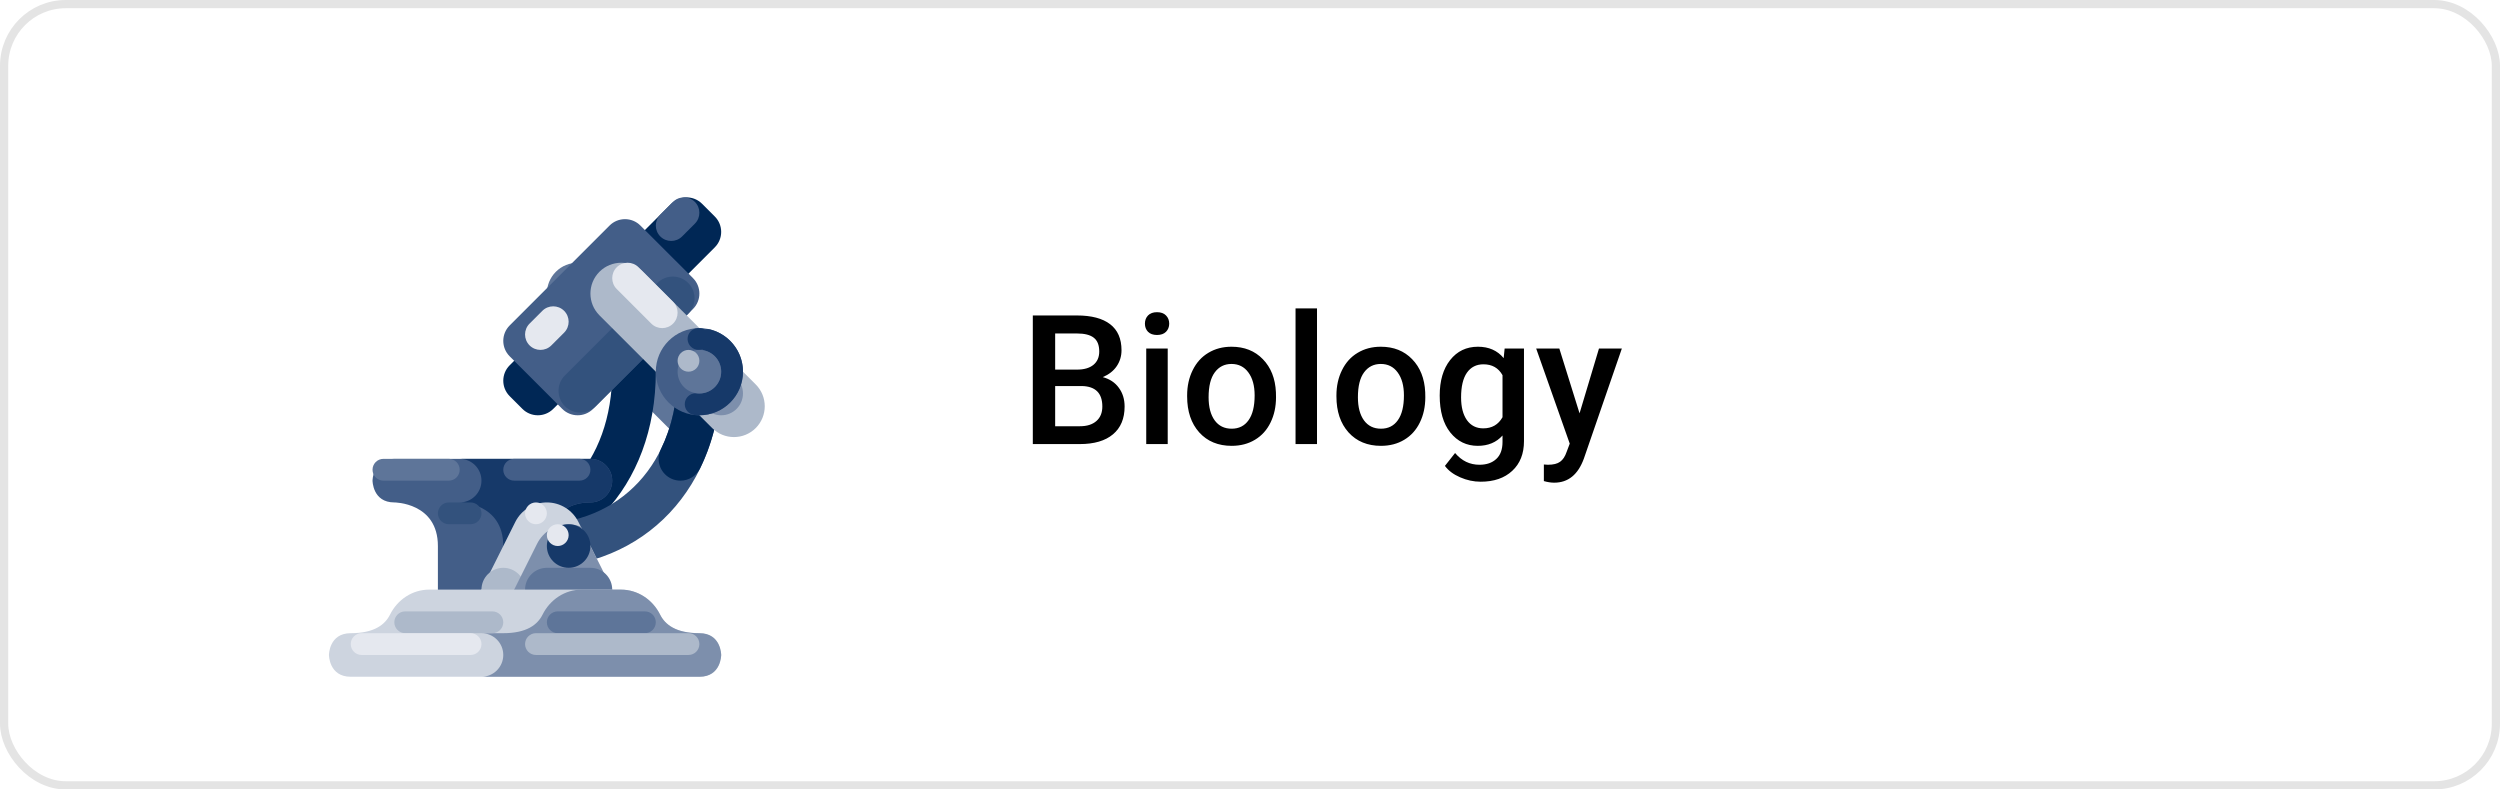 <svg width="152" height="48" viewBox="0 0 152 48" fill="none" xmlns="http://www.w3.org/2000/svg">
<rect x="0.25" y="0.25" width="151.5" height="47.5" rx="3.75" stroke="#E4E4E4" stroke-width="0.5"/>
<path d="M62.795 27V19.18H65.475C66.359 19.18 67.033 19.357 67.495 19.711C67.957 20.066 68.188 20.594 68.188 21.296C68.188 21.654 68.091 21.976 67.897 22.263C67.704 22.549 67.421 22.771 67.049 22.929C67.471 23.043 67.797 23.26 68.026 23.579C68.259 23.894 68.376 24.273 68.376 24.717C68.376 25.451 68.139 26.015 67.666 26.409C67.197 26.803 66.524 27 65.647 27H62.795ZM64.154 23.471V25.915H65.663C66.089 25.915 66.422 25.809 66.662 25.598C66.902 25.387 67.022 25.093 67.022 24.717C67.022 23.904 66.607 23.489 65.776 23.471H64.154ZM64.154 22.472H65.486C65.908 22.472 66.238 22.377 66.474 22.188C66.714 21.994 66.834 21.722 66.834 21.371C66.834 20.984 66.723 20.705 66.501 20.533C66.283 20.361 65.941 20.275 65.475 20.275H64.154V22.472ZM70.997 27H69.691V21.189H70.997V27ZM69.611 19.679C69.611 19.479 69.674 19.312 69.799 19.18C69.928 19.047 70.11 18.981 70.347 18.981C70.583 18.981 70.766 19.047 70.894 19.18C71.023 19.312 71.088 19.479 71.088 19.679C71.088 19.876 71.023 20.041 70.894 20.173C70.766 20.302 70.583 20.367 70.347 20.367C70.11 20.367 69.928 20.302 69.799 20.173C69.674 20.041 69.611 19.876 69.611 19.679ZM72.178 24.041C72.178 23.471 72.291 22.959 72.517 22.504C72.742 22.046 73.059 21.695 73.467 21.452C73.876 21.205 74.345 21.081 74.874 21.081C75.659 21.081 76.294 21.334 76.781 21.838C77.272 22.343 77.537 23.013 77.576 23.847L77.582 24.153C77.582 24.726 77.471 25.238 77.249 25.689C77.03 26.141 76.715 26.49 76.303 26.737C75.895 26.984 75.422 27.107 74.885 27.107C74.065 27.107 73.408 26.835 72.914 26.291C72.424 25.743 72.178 25.015 72.178 24.105V24.041ZM73.483 24.153C73.483 24.751 73.607 25.22 73.854 25.561C74.101 25.897 74.445 26.065 74.885 26.065C75.326 26.065 75.668 25.894 75.911 25.55C76.158 25.206 76.282 24.703 76.282 24.041C76.282 23.453 76.155 22.988 75.9 22.644C75.65 22.3 75.308 22.128 74.874 22.128C74.448 22.128 74.11 22.299 73.859 22.639C73.609 22.975 73.483 23.48 73.483 24.153ZM80.074 27H78.769V18.75H80.074V27ZM81.255 24.041C81.255 23.471 81.368 22.959 81.594 22.504C81.819 22.046 82.136 21.695 82.544 21.452C82.953 21.205 83.422 21.081 83.952 21.081C84.736 21.081 85.371 21.334 85.858 21.838C86.349 22.343 86.614 23.013 86.653 23.847L86.659 24.153C86.659 24.726 86.548 25.238 86.326 25.689C86.107 26.141 85.792 26.49 85.38 26.737C84.972 26.984 84.499 27.107 83.962 27.107C83.142 27.107 82.485 26.835 81.991 26.291C81.501 25.743 81.255 25.015 81.255 24.105V24.041ZM82.561 24.153C82.561 24.751 82.684 25.22 82.931 25.561C83.178 25.897 83.522 26.065 83.962 26.065C84.403 26.065 84.745 25.894 84.988 25.55C85.235 25.206 85.359 24.703 85.359 24.041C85.359 23.453 85.232 22.988 84.978 22.644C84.727 22.3 84.385 22.128 83.952 22.128C83.526 22.128 83.187 22.299 82.936 22.639C82.686 22.975 82.561 23.48 82.561 24.153ZM87.534 24.051C87.534 23.149 87.745 22.429 88.168 21.892C88.594 21.351 89.158 21.081 89.86 21.081C90.522 21.081 91.043 21.312 91.423 21.774L91.482 21.189H92.658V26.823C92.658 27.585 92.42 28.187 91.944 28.627C91.471 29.068 90.832 29.288 90.026 29.288C89.6 29.288 89.183 29.199 88.775 29.02C88.37 28.844 88.062 28.613 87.851 28.327L88.469 27.543C88.87 28.019 89.364 28.257 89.951 28.257C90.384 28.257 90.726 28.139 90.977 27.902C91.228 27.67 91.353 27.326 91.353 26.871V26.479C90.977 26.898 90.476 27.107 89.849 27.107C89.169 27.107 88.612 26.837 88.179 26.296C87.749 25.756 87.534 25.007 87.534 24.051ZM88.834 24.164C88.834 24.748 88.952 25.208 89.189 25.544C89.428 25.877 89.76 26.044 90.182 26.044C90.709 26.044 91.099 25.818 91.353 25.367V22.811C91.106 22.37 90.719 22.15 90.193 22.15C89.763 22.15 89.428 22.32 89.189 22.66C88.952 23 88.834 23.502 88.834 24.164ZM96.037 25.131L97.218 21.189H98.609L96.3 27.881C95.945 28.858 95.344 29.347 94.495 29.347C94.305 29.347 94.096 29.315 93.867 29.25V28.241L94.114 28.257C94.443 28.257 94.69 28.196 94.855 28.074C95.023 27.956 95.156 27.756 95.252 27.473L95.44 26.973L93.399 21.189H94.807L96.037 25.131Z" fill="black"/>
<path d="M33.797 16.523C34.529 15.792 35.715 15.792 36.447 16.523L43.299 23.375C44.031 24.107 44.031 25.293 43.299 26.025C42.567 26.757 41.381 26.757 40.649 26.025L33.797 19.173C33.066 18.441 33.066 17.255 33.797 16.523Z" fill="#5E7599"/>
<path d="M28.612 34.523C27.88 34.523 27.287 33.93 27.287 33.198C27.287 32.466 27.88 31.873 28.612 31.873C33.762 31.873 37.223 28.146 37.223 22.599C37.223 21.867 37.817 21.274 38.548 21.274C39.28 21.274 39.873 21.867 39.873 22.599C39.873 29.619 35.242 34.523 28.612 34.523Z" fill="#002755"/>
<path d="M30.987 22.211L40.81 12.388C41.327 11.871 42.166 11.871 42.684 12.388L43.46 13.164C43.977 13.681 43.977 14.52 43.46 15.038L33.637 24.861C33.119 25.378 32.281 25.378 31.763 24.861L30.987 24.085C30.47 23.567 30.47 22.728 30.987 22.211Z" fill="#002755"/>
<path d="M30.987 19.789L37.062 13.713C37.58 13.195 38.419 13.195 38.936 13.713L42.135 16.911C42.652 17.429 42.652 18.268 42.135 18.785L36.059 24.861C35.542 25.378 34.703 25.378 34.185 24.861L30.987 21.662C30.47 21.145 30.47 20.306 30.987 19.789Z" fill="#435E88"/>
<path d="M40.905 16.816C40.554 16.815 40.217 16.955 39.969 17.204L34.348 22.825C33.83 23.342 33.83 24.181 34.347 24.699C34.865 25.216 35.704 25.216 36.221 24.699L36.57 24.35L36.571 24.349L36.575 24.345C36.577 24.343 36.579 24.341 36.58 24.34L36.628 24.292L36.629 24.291L36.63 24.29L36.635 24.285C36.638 24.282 36.64 24.28 36.642 24.278L36.645 24.275C36.648 24.272 36.65 24.27 36.653 24.267H36.653L36.668 24.252C36.669 24.251 36.67 24.25 36.67 24.25L36.683 24.237C36.686 24.234 36.688 24.232 36.69 24.23L36.692 24.228C36.694 24.226 36.696 24.224 36.698 24.222L36.712 24.208C36.714 24.206 36.716 24.204 36.718 24.202L36.723 24.197L36.746 24.174L36.751 24.169L36.758 24.161L36.762 24.158C36.768 24.152 36.773 24.147 36.779 24.141L36.782 24.138C36.795 24.125 36.808 24.112 36.821 24.099L36.825 24.095C36.831 24.088 36.838 24.082 36.844 24.076L36.844 24.075C36.851 24.069 36.858 24.062 36.865 24.055L36.867 24.053C36.874 24.046 36.881 24.039 36.887 24.032L36.889 24.031C36.892 24.028 36.896 24.024 36.899 24.021L36.901 24.019C36.903 24.017 36.906 24.014 36.908 24.012L36.922 23.997C36.926 23.994 36.929 23.991 36.932 23.988L36.934 23.985C36.938 23.982 36.941 23.979 36.944 23.976L36.946 23.974C36.949 23.971 36.952 23.968 36.955 23.965L36.958 23.962C36.965 23.955 36.971 23.948 36.978 23.942L37.009 23.911L37.014 23.906L37.015 23.905C37.019 23.901 37.022 23.898 37.026 23.894L37.028 23.892C37.034 23.885 37.042 23.878 37.049 23.871L37.053 23.867L37.057 23.863C37.059 23.861 37.06 23.859 37.062 23.857L37.063 23.857C37.067 23.853 37.07 23.85 37.073 23.847L37.077 23.843C37.08 23.84 37.083 23.836 37.087 23.833L37.088 23.832C37.089 23.83 37.091 23.829 37.093 23.827L37.126 23.793C37.134 23.786 37.141 23.779 37.149 23.771L37.151 23.769C37.158 23.761 37.167 23.753 37.175 23.745L37.199 23.721L37.252 23.668L37.253 23.667C37.269 23.651 37.286 23.633 37.303 23.616L37.307 23.613C37.342 23.578 37.377 23.543 37.413 23.506H37.413L37.523 23.397L37.527 23.393C37.677 23.243 37.835 23.085 37.999 22.921L38.001 22.919C39.648 21.272 41.842 19.078 41.842 19.078C42.36 18.56 42.36 17.721 41.842 17.204C41.594 16.955 41.257 16.816 40.905 16.816Z" fill="#33527D"/>
<path d="M23.974 27.898C22.65 27.898 22.65 29.223 22.65 29.223C22.65 29.223 22.65 30.548 23.974 30.548C23.974 30.548 26.624 30.548 26.624 33.198V37.172H33.249V33.198C33.249 33.198 33.249 30.548 35.898 30.548C36.63 30.548 37.223 29.955 37.223 29.223C37.223 28.492 36.63 27.898 35.898 27.898H23.974Z" fill="#435E88"/>
<path d="M27.949 27.898C28.681 27.899 29.273 28.493 29.273 29.225C29.272 29.955 28.68 30.547 27.949 30.548C27.949 30.548 30.599 30.548 30.599 33.198V37.172H33.249V33.198C33.249 33.198 33.249 30.548 35.898 30.548C36.63 30.548 37.223 29.955 37.223 29.223C37.223 28.492 36.63 27.898 35.898 27.898H27.949Z" fill="#163969"/>
<path d="M32.586 34.523C31.855 34.523 31.261 33.93 31.261 33.198C31.261 32.466 31.855 31.873 32.586 31.873C37.737 31.873 41.198 28.146 41.198 22.599C41.198 21.867 41.791 21.274 42.523 21.274C43.255 21.274 43.848 21.867 43.848 22.599C43.848 29.619 39.217 34.523 32.586 34.523Z" fill="#33527D"/>
<path d="M41.369 29.224C40.637 29.223 40.045 28.63 40.045 27.898C40.045 27.695 40.092 27.495 40.182 27.312C40.856 25.945 41.198 24.359 41.198 22.599C41.199 21.867 41.792 21.275 42.524 21.275C43.255 21.276 43.847 21.868 43.848 22.599C43.848 24.769 43.414 26.749 42.558 28.485C42.335 28.937 41.873 29.224 41.369 29.224Z" fill="#002755"/>
<path d="M29.274 38.498V35.848L31.331 31.733C31.695 31.007 32.437 30.548 33.249 30.548C34.061 30.548 34.803 31.007 35.166 31.733L37.223 35.848V38.498H29.274Z" fill="#CDD4DF"/>
<path d="M31.924 35.848C31.924 36.58 31.331 37.173 30.599 37.173C29.867 37.173 29.274 36.58 29.274 35.848C29.274 35.116 29.867 34.523 30.599 34.523C31.331 34.523 31.924 35.116 31.924 35.848Z" fill="#ADB9CA"/>
<path d="M37.223 38.498V35.848L35.31 32.02C35.075 31.928 34.826 31.878 34.574 31.873C33.762 31.873 33.019 32.332 32.656 33.058L29.937 38.498H37.223Z" fill="#7D8FAC"/>
<path d="M33.249 34.523H35.898C36.63 34.523 37.223 35.116 37.223 35.848C37.223 36.579 36.63 37.172 35.898 37.172H33.249C32.517 37.172 31.924 36.579 31.924 35.848C31.924 35.116 32.517 34.523 33.249 34.523Z" fill="#5E7599"/>
<path d="M36.447 16.523C37.179 15.792 38.365 15.792 39.097 16.523L45.949 23.375C46.68 24.107 46.68 25.293 45.949 26.025C45.217 26.757 44.031 26.757 43.299 26.025L36.447 19.173C35.715 18.441 35.715 17.255 36.447 16.523Z" fill="#ADB9CA"/>
<path d="M45.173 23.924C45.173 24.656 44.579 25.249 43.848 25.249C43.116 25.249 42.523 24.656 42.523 23.924C42.523 23.192 43.116 22.599 43.848 22.599C44.579 22.599 45.173 23.192 45.173 23.924Z" fill="#7D8FAC"/>
<path d="M42.523 38.498C41.098 38.498 40.439 37.981 40.135 37.37C39.678 36.452 38.772 35.848 37.747 35.848H26.101C25.075 35.848 24.17 36.452 23.713 37.37C23.408 37.981 22.75 38.498 21.325 38.498C20 38.498 20 39.822 20 39.822C20 39.822 20 41.147 21.325 41.147H42.523C43.848 41.147 43.848 39.822 43.848 39.822C43.848 39.822 43.848 38.498 42.523 38.498Z" fill="#CDD4DF"/>
<path d="M45.173 22.599C45.173 24.062 43.986 25.249 42.523 25.249C41.059 25.249 39.873 24.062 39.873 22.599C39.873 21.136 41.059 19.949 42.523 19.949C43.986 19.949 45.173 21.136 45.173 22.599Z" fill="#435E88"/>
<path d="M42.523 19.949H42.495L42.491 19.95H42.477L42.474 19.95H42.466C42.453 19.95 42.439 19.95 42.425 19.951C42.071 19.968 41.795 20.266 41.805 20.621C41.816 20.984 42.113 21.273 42.477 21.275C42.48 21.275 42.483 21.275 42.486 21.275L42.523 21.274C42.581 21.273 42.639 21.265 42.695 21.249C42.746 21.279 42.802 21.302 42.86 21.317C43.568 21.503 43.99 22.228 43.804 22.936C43.651 23.518 43.124 23.924 42.523 23.924C42.472 23.924 42.42 23.921 42.37 23.915C42.345 23.912 42.319 23.911 42.294 23.911C41.928 23.911 41.632 24.208 41.633 24.574C41.633 24.911 41.886 25.193 42.22 25.232C42.259 25.236 42.298 25.24 42.337 25.242H42.337L42.342 25.243H42.342L42.346 25.243H42.347L42.351 25.243L42.352 25.243L42.356 25.243H42.356C42.359 25.244 42.362 25.244 42.365 25.244H42.366L42.37 25.244H42.371L42.374 25.244L42.376 25.245L42.379 25.245H42.381L42.384 25.245L42.385 25.245L42.388 25.245H42.39L42.393 25.246L42.394 25.246H42.398L42.399 25.246L42.403 25.246H42.404L42.408 25.246H42.41L42.412 25.246H42.414L42.417 25.247H42.419L42.421 25.247H42.423L42.426 25.247H42.428L42.431 25.247H42.433L42.435 25.247H42.437L42.441 25.247H42.442L42.446 25.248H42.453L42.455 25.248H42.462L42.464 25.248H42.471L42.474 25.248H42.491L42.493 25.248H42.523C43.986 25.248 45.173 24.062 45.173 22.599V22.581C45.172 22.58 45.172 22.579 45.172 22.578V22.565L45.172 22.563V22.555C45.172 22.554 45.172 22.553 45.172 22.552V22.548L45.172 22.546V22.54L45.172 22.538V22.534L45.172 22.531V22.526L45.171 22.525V22.521L45.171 22.518V22.517L45.171 22.514V22.509L45.171 22.509V22.505L45.171 22.504V22.501L45.17 22.499V22.497L45.17 22.495V22.493L45.17 22.491L45.17 22.488V22.487L45.17 22.483V22.483L45.17 22.479V22.478L45.169 22.475V22.474L45.169 22.471L45.169 22.47V22.467L45.169 22.466L45.169 22.462V22.461L45.169 22.458V22.457L45.168 22.454L45.168 22.453L45.168 22.45V22.449L45.168 22.446L45.168 22.445L45.167 22.437L45.167 22.436L45.167 22.433V22.431L45.167 22.429L45.167 22.427C45.167 22.427 45.167 22.425 45.166 22.425V22.424L45.166 22.42L45.166 22.42L45.166 22.416V22.415L45.166 22.412L45.166 22.41L45.165 22.408V22.406L45.165 22.404L45.165 22.402L45.165 22.399V22.399L45.164 22.395L45.164 22.394C45.164 22.393 45.164 22.392 45.164 22.39V22.389L45.164 22.387V22.385L45.163 22.383V22.381L45.163 22.378L45.163 22.377C45.163 22.375 45.163 22.372 45.162 22.369V22.369L45.162 22.366V22.364L45.162 22.362V22.36L45.161 22.358V22.356L45.161 22.353V22.352C45.161 22.351 45.161 22.35 45.16 22.348V22.348C45.16 22.347 45.16 22.345 45.16 22.345V22.343L45.16 22.34V22.339C45.16 22.338 45.16 22.337 45.159 22.337L45.159 22.335L45.159 22.332L45.159 22.331L45.158 22.328L45.158 22.326C45.158 22.326 45.158 22.325 45.158 22.324L45.158 22.322L45.158 22.32L45.157 22.318L45.157 22.316L45.157 22.314L45.157 22.311L45.157 22.31L45.156 22.306V22.306L45.156 22.303L45.156 22.301L45.155 22.299L45.155 22.297L45.155 22.295L45.155 22.293L45.154 22.291L45.154 22.29C45.154 22.287 45.154 22.284 45.153 22.282L45.153 22.281L45.153 22.278L45.153 22.277L45.152 22.274L45.152 22.273L45.152 22.271L45.152 22.27L45.152 22.266V22.266L45.151 22.262L45.151 22.261L45.151 22.258L45.151 22.257L45.15 22.254L45.15 22.253L45.15 22.25L45.15 22.249C45.149 22.248 45.149 22.247 45.149 22.246V22.245C45.149 22.244 45.149 22.242 45.148 22.241C45.148 22.239 45.148 22.238 45.148 22.237L45.148 22.236L45.147 22.233L45.147 22.232L45.147 22.229L45.147 22.228L45.146 22.225L45.146 22.224L45.146 22.221L45.145 22.22C45.145 22.219 45.145 22.218 45.145 22.216L45.145 22.215L45.144 22.213L45.144 22.211L45.144 22.209L45.144 22.207L45.143 22.204L45.143 22.203L45.142 22.2L45.142 22.2C45.142 22.198 45.142 22.197 45.142 22.196L45.142 22.195L45.141 22.192L45.141 22.191L45.141 22.188L45.14 22.187L45.14 22.184L45.14 22.183L45.139 22.18L45.139 22.179C45.139 22.176 45.138 22.174 45.138 22.171L45.138 22.17L45.137 22.167L45.137 22.166L45.136 22.163L45.136 22.159L45.136 22.158L45.134 22.151V22.15L45.134 22.147L45.133 22.146L45.133 22.143L45.133 22.142L45.132 22.139L45.132 22.138C45.132 22.135 45.131 22.133 45.131 22.13L45.13 22.129L45.13 22.126L45.13 22.125L45.129 22.122L45.129 22.121L45.129 22.118L45.128 22.117L45.128 22.114L45.128 22.114L45.127 22.11V22.11L45.126 22.106L45.126 22.105L45.126 22.102L45.125 22.101L45.125 22.098L45.124 22.097L45.124 22.094L45.124 22.093L45.123 22.089V22.089L45.122 22.086L45.122 22.084L45.122 22.082L45.121 22.081L45.121 22.078L45.12 22.077L45.12 22.074L45.12 22.073L45.119 22.07L45.119 22.069L45.118 22.065L45.118 22.064L45.117 22.062L45.117 22.06L45.117 22.058L45.116 22.056L45.116 22.054L45.116 22.053L45.115 22.05L45.115 22.049L45.114 22.045L45.114 22.044L45.113 22.041L45.113 22.04L45.112 22.037L45.112 22.036L45.111 22.034L45.111 22.032L45.111 22.03L45.11 22.029L45.109 22.025L45.109 22.021L45.108 22.02L45.108 22.017L45.108 22.016L45.107 22.013L45.107 22.012L45.106 22.009L45.106 22.008C45.106 22.007 45.105 22.006 45.105 22.005L45.104 22L45.103 21.997L45.103 21.996L45.102 21.993L45.102 21.992L45.102 21.989L45.101 21.988C45.101 21.987 45.101 21.986 45.1 21.985L45.1 21.985L45.099 21.981L45.099 21.98L45.099 21.977L45.098 21.976L45.098 21.973L45.097 21.972L45.097 21.97L45.096 21.965L45.096 21.964L45.094 21.961V21.96L45.094 21.957L45.093 21.956L45.093 21.953L45.092 21.952L45.092 21.949L45.092 21.948L45.091 21.945L45.091 21.944C45.09 21.943 45.09 21.942 45.09 21.941V21.941C45.089 21.939 45.089 21.938 45.089 21.937L45.088 21.936L45.088 21.933L45.087 21.932L45.087 21.93L45.086 21.928C45.086 21.927 45.086 21.927 45.086 21.926L45.086 21.925L45.085 21.922L45.084 21.921L45.083 21.917L45.083 21.916L45.083 21.913L45.082 21.912L45.081 21.91L45.081 21.908L45.081 21.906L45.08 21.905L45.079 21.902L45.079 21.901C45.079 21.9 45.079 21.898 45.078 21.897V21.897L45.077 21.894L45.076 21.89L45.076 21.889L45.075 21.886L45.075 21.885L45.074 21.881C45.073 21.879 45.072 21.876 45.072 21.874L45.071 21.87L45.07 21.869L45.07 21.867L45.069 21.865L45.068 21.861L45.067 21.859L45.067 21.858C45.067 21.857 45.066 21.855 45.066 21.854L45.066 21.853L45.065 21.851L45.065 21.849L45.064 21.847L45.063 21.845L45.063 21.843L45.062 21.842L45.062 21.839L45.061 21.838L45.06 21.834L45.06 21.834L45.059 21.831L45.059 21.829L45.058 21.827L45.058 21.826L45.056 21.822L45.056 21.82L45.055 21.819L45.054 21.815L45.054 21.814L45.053 21.811L45.053 21.81L45.052 21.808L45.05 21.802L45.05 21.8L45.049 21.799L45.048 21.796L45.048 21.795L45.047 21.792L45.047 21.791L45.046 21.788L45.045 21.787L45.045 21.784L45.044 21.783L45.043 21.781L45.043 21.779L45.042 21.777L45.042 21.776L45.04 21.772L45.039 21.769L45.039 21.767L45.038 21.765L45.037 21.762L45.037 21.76L45.036 21.758L45.035 21.756L45.034 21.753L45.034 21.752L45.033 21.749L45.032 21.748L45.032 21.746L45.031 21.744L45.031 21.742L45.03 21.741L45.029 21.738L45.029 21.737L45.028 21.734C45.027 21.733 45.027 21.731 45.026 21.73L45.026 21.729L45.025 21.727L45.025 21.725L45.024 21.723L45.023 21.722L45.022 21.719L45.022 21.718L45.021 21.715L45.021 21.714L45.02 21.711L45.019 21.71L45.018 21.707L45.018 21.706L45.017 21.704L45.016 21.702L45.016 21.7L45.015 21.699L45.014 21.696L45.014 21.695L45.013 21.692L45.012 21.69L45.011 21.688L45.011 21.687L45.01 21.685L45.01 21.683L45.008 21.68L45.007 21.678L45.007 21.676L45.006 21.674L45.005 21.672L45.004 21.669L45.004 21.668L45.003 21.666L45.002 21.664L45.002 21.662L45.001 21.661L45 21.659L45 21.657L44.999 21.655L44.998 21.653L44.997 21.65L44.997 21.649L44.996 21.647L44.995 21.645L44.995 21.643L44.994 21.641L44.993 21.64L44.991 21.634L44.99 21.631L44.989 21.63L44.989 21.628L44.987 21.624L44.986 21.623L44.986 21.621L44.985 21.619L44.984 21.617L44.984 21.616L44.983 21.613L44.982 21.611L44.981 21.609L44.98 21.607L44.98 21.605L44.979 21.604L44.978 21.602L44.978 21.6L44.977 21.599L44.976 21.597L44.975 21.595L44.975 21.593L44.973 21.59L44.971 21.585L44.971 21.583L44.97 21.581L44.969 21.58L44.968 21.578L44.968 21.577C44.967 21.574 44.966 21.572 44.965 21.57L44.964 21.568L44.963 21.566L44.963 21.565L44.962 21.563L44.961 21.561L44.961 21.559L44.96 21.558L44.959 21.556L44.959 21.555L44.957 21.55L44.956 21.549L44.955 21.547L44.955 21.546L44.954 21.544L44.953 21.543L44.952 21.541L44.952 21.54L44.951 21.537L44.951 21.537L44.949 21.532L44.948 21.531L44.947 21.529L44.947 21.528L44.946 21.526L44.945 21.524L44.944 21.522L44.944 21.521L44.943 21.519L44.942 21.517C44.941 21.516 44.941 21.514 44.94 21.513L44.94 21.512L44.939 21.51L44.937 21.507L44.937 21.506L44.936 21.504L44.935 21.503L44.934 21.5L44.934 21.499C44.933 21.497 44.931 21.494 44.931 21.492L44.93 21.491L44.929 21.489L44.928 21.487L44.927 21.485L44.925 21.481C44.924 21.478 44.923 21.475 44.921 21.473V21.472C44.921 21.472 44.921 21.471 44.92 21.47L44.92 21.469L44.918 21.466L44.917 21.464L44.917 21.463C44.916 21.462 44.916 21.461 44.916 21.46L44.915 21.46L44.911 21.451L44.911 21.451L44.91 21.448L44.91 21.448L44.908 21.445L44.908 21.444L44.907 21.442L44.903 21.433L44.902 21.433C44.902 21.432 44.902 21.431 44.901 21.43L44.901 21.429L44.9 21.427L44.899 21.426L44.898 21.424L44.898 21.423L44.896 21.421V21.42L44.894 21.415L44.893 21.415L44.892 21.411L44.891 21.409L44.89 21.408L44.889 21.406L44.888 21.405L44.887 21.403L44.887 21.402C44.886 21.4 44.884 21.397 44.883 21.394L44.883 21.393L44.881 21.391L44.881 21.39L44.88 21.388L44.879 21.387L44.878 21.385L44.878 21.384L44.873 21.376V21.375L44.872 21.373L44.872 21.372L44.87 21.37L44.87 21.369L44.869 21.367V21.366C44.867 21.363 44.864 21.359 44.862 21.355L44.862 21.355L44.861 21.352L44.861 21.352L44.859 21.349L44.859 21.349C44.856 21.344 44.854 21.339 44.851 21.334L44.851 21.334C44.85 21.333 44.85 21.332 44.85 21.331L44.849 21.331C44.847 21.327 44.845 21.323 44.843 21.319H44.843L44.842 21.317L44.841 21.316L44.84 21.314L44.84 21.313C44.837 21.308 44.834 21.303 44.832 21.299L44.831 21.299L44.83 21.296L44.83 21.296C44.827 21.29 44.823 21.284 44.82 21.278L44.82 21.278L44.818 21.275V21.275C44.815 21.27 44.812 21.265 44.81 21.261V21.261C44.809 21.26 44.809 21.259 44.808 21.258L44.808 21.258C44.805 21.253 44.802 21.248 44.799 21.243V21.243C44.799 21.242 44.798 21.241 44.798 21.24C44.521 20.779 44.111 20.411 43.621 20.187H43.621L43.618 20.186C43.614 20.184 43.61 20.182 43.606 20.18L43.606 20.18L43.603 20.179L43.603 20.179L43.6 20.178L43.599 20.177L43.597 20.176H43.596C43.593 20.174 43.588 20.173 43.584 20.171L43.584 20.171L43.582 20.169L43.581 20.169L43.578 20.168L43.575 20.167L43.575 20.166L43.566 20.163L43.566 20.163L43.563 20.162L43.562 20.161L43.56 20.16L43.559 20.16L43.557 20.159L43.556 20.158L43.548 20.155L43.547 20.155L43.545 20.154L43.543 20.153L43.541 20.152L43.54 20.152L43.538 20.151L43.537 20.15L43.535 20.149L43.533 20.149L43.53 20.148L43.528 20.147L43.526 20.146L43.525 20.145L43.523 20.145L43.521 20.144L43.519 20.143L43.517 20.142L43.516 20.142L43.513 20.141L43.512 20.14L43.509 20.139L43.508 20.139L43.504 20.137L43.502 20.136L43.501 20.136L43.498 20.135L43.497 20.134L43.49 20.131L43.49 20.131L43.487 20.13L43.486 20.13L43.483 20.129L43.482 20.128L43.479 20.127L43.478 20.127L43.475 20.126L43.475 20.126C43.472 20.125 43.47 20.124 43.468 20.123H43.467L43.464 20.122L43.463 20.121L43.46 20.12L43.459 20.12L43.456 20.119C43.452 20.117 43.448 20.116 43.445 20.114L43.444 20.114L43.441 20.113L43.441 20.113L43.437 20.111H43.437C43.432 20.11 43.427 20.108 43.422 20.106C43.347 20.079 43.27 20.055 43.193 20.035C43.083 20.006 42.967 20.006 42.857 20.036C42.762 19.981 42.655 19.952 42.546 19.949C42.538 19.949 42.53 19.949 42.522 19.949H42.523Z" fill="#163969"/>
<path d="M43.848 22.599C43.848 23.331 43.255 23.924 42.523 23.924C41.791 23.924 41.198 23.331 41.198 22.599C41.198 21.867 41.791 21.274 42.523 21.274C43.255 21.274 43.848 21.867 43.848 22.599Z" fill="#5E7599"/>
<path d="M42.523 21.937C42.523 22.302 42.226 22.599 41.86 22.599C41.495 22.599 41.198 22.302 41.198 21.937C41.198 21.571 41.495 21.274 41.86 21.274C42.226 21.274 42.523 21.571 42.523 21.937Z" fill="#ADB9CA"/>
<path d="M35.898 33.198C35.898 33.93 35.305 34.523 34.574 34.523C33.842 34.523 33.249 33.93 33.249 33.198C33.249 32.466 33.842 31.873 34.574 31.873C35.305 31.873 35.898 32.466 35.898 33.198Z" fill="#163969"/>
<path d="M34.574 32.536C34.574 32.901 34.277 33.198 33.911 33.198C33.545 33.198 33.249 32.901 33.249 32.536C33.249 32.17 33.545 31.873 33.911 31.873C34.277 31.873 34.574 32.17 34.574 32.536Z" fill="#E5E8EF"/>
<path d="M42.523 38.498C41.098 38.498 40.439 37.981 40.135 37.37C39.678 36.452 38.772 35.848 37.747 35.848H35.375C34.349 35.848 33.444 36.452 32.987 37.37C32.682 37.981 32.024 38.498 30.599 38.498H29.274C30.006 38.498 30.599 39.091 30.599 39.822C30.599 40.554 30.006 41.147 29.274 41.147H42.523C43.848 41.147 43.848 39.822 43.848 39.822C43.848 39.822 43.848 38.498 42.523 38.498Z" fill="#7D8FAC"/>
<path d="M24.637 37.172H29.937C30.302 37.172 30.599 37.469 30.599 37.835C30.599 38.201 30.302 38.497 29.937 38.497H24.637C24.271 38.497 23.975 38.201 23.975 37.835C23.975 37.469 24.271 37.172 24.637 37.172Z" fill="#ADB9CA"/>
<path d="M33.911 37.172H39.211C39.577 37.172 39.873 37.469 39.873 37.835C39.873 38.201 39.577 38.497 39.211 38.497H33.911C33.545 38.497 33.249 38.201 33.249 37.835C33.249 37.469 33.545 37.172 33.911 37.172Z" fill="#5E7599"/>
<path d="M27.287 30.548H28.612C28.977 30.548 29.274 30.845 29.274 31.211C29.274 31.577 28.977 31.873 28.612 31.873H27.287C26.921 31.873 26.624 31.577 26.624 31.211C26.624 30.845 26.921 30.548 27.287 30.548Z" fill="#33527D"/>
<path d="M23.312 27.898H27.287C27.653 27.898 27.949 28.195 27.949 28.561C27.949 28.927 27.653 29.223 27.287 29.223H23.312C22.946 29.223 22.65 28.927 22.65 28.561C22.65 28.195 22.946 27.898 23.312 27.898Z" fill="#5E7599"/>
<path d="M31.262 27.898H35.236C35.602 27.898 35.898 28.195 35.898 28.561C35.898 28.927 35.602 29.223 35.236 29.223H31.262C30.896 29.223 30.599 28.927 30.599 28.561C30.599 28.195 30.896 27.898 31.262 27.898Z" fill="#435E88"/>
<path d="M37.498 16.249C37.864 15.883 38.457 15.883 38.823 16.249L40.924 18.35C41.289 18.716 41.289 19.309 40.924 19.675C40.558 20.041 39.965 20.041 39.599 19.675L37.498 17.574C37.132 17.208 37.132 16.615 37.498 16.249Z" fill="#E5E8EF"/>
<path d="M32.198 19.675L32.974 18.899C33.34 18.533 33.933 18.533 34.299 18.899C34.665 19.265 34.665 19.858 34.299 20.224L33.523 21C33.157 21.366 32.564 21.366 32.198 21C31.832 20.634 31.832 20.041 32.198 19.675Z" fill="#E5E8EF"/>
<path d="M40.147 13.051L40.924 12.274C41.289 11.909 41.883 11.909 42.248 12.274C42.614 12.64 42.614 13.233 42.248 13.599L41.472 14.376C41.107 14.741 40.513 14.741 40.147 14.376C39.782 14.009 39.782 13.416 40.147 13.051Z" fill="#435E88"/>
<path d="M21.987 38.497H28.612C28.977 38.497 29.274 38.794 29.274 39.16C29.274 39.526 28.977 39.822 28.612 39.822H21.987C21.621 39.822 21.325 39.526 21.325 39.16C21.325 38.794 21.621 38.497 21.987 38.497Z" fill="#E5E8EF"/>
<path d="M32.586 38.497H41.86C42.226 38.497 42.523 38.794 42.523 39.16C42.523 39.526 42.226 39.822 41.86 39.822H32.586C32.221 39.822 31.924 39.526 31.924 39.16C31.924 38.794 32.221 38.497 32.586 38.497Z" fill="#ADB9CA"/>
<path d="M33.249 31.211C33.249 31.577 32.952 31.873 32.586 31.873C32.221 31.873 31.924 31.577 31.924 31.211C31.924 30.845 32.221 30.548 32.586 30.548C32.952 30.548 33.249 30.845 33.249 31.211Z" fill="#E5E8EF"/>
</svg>
